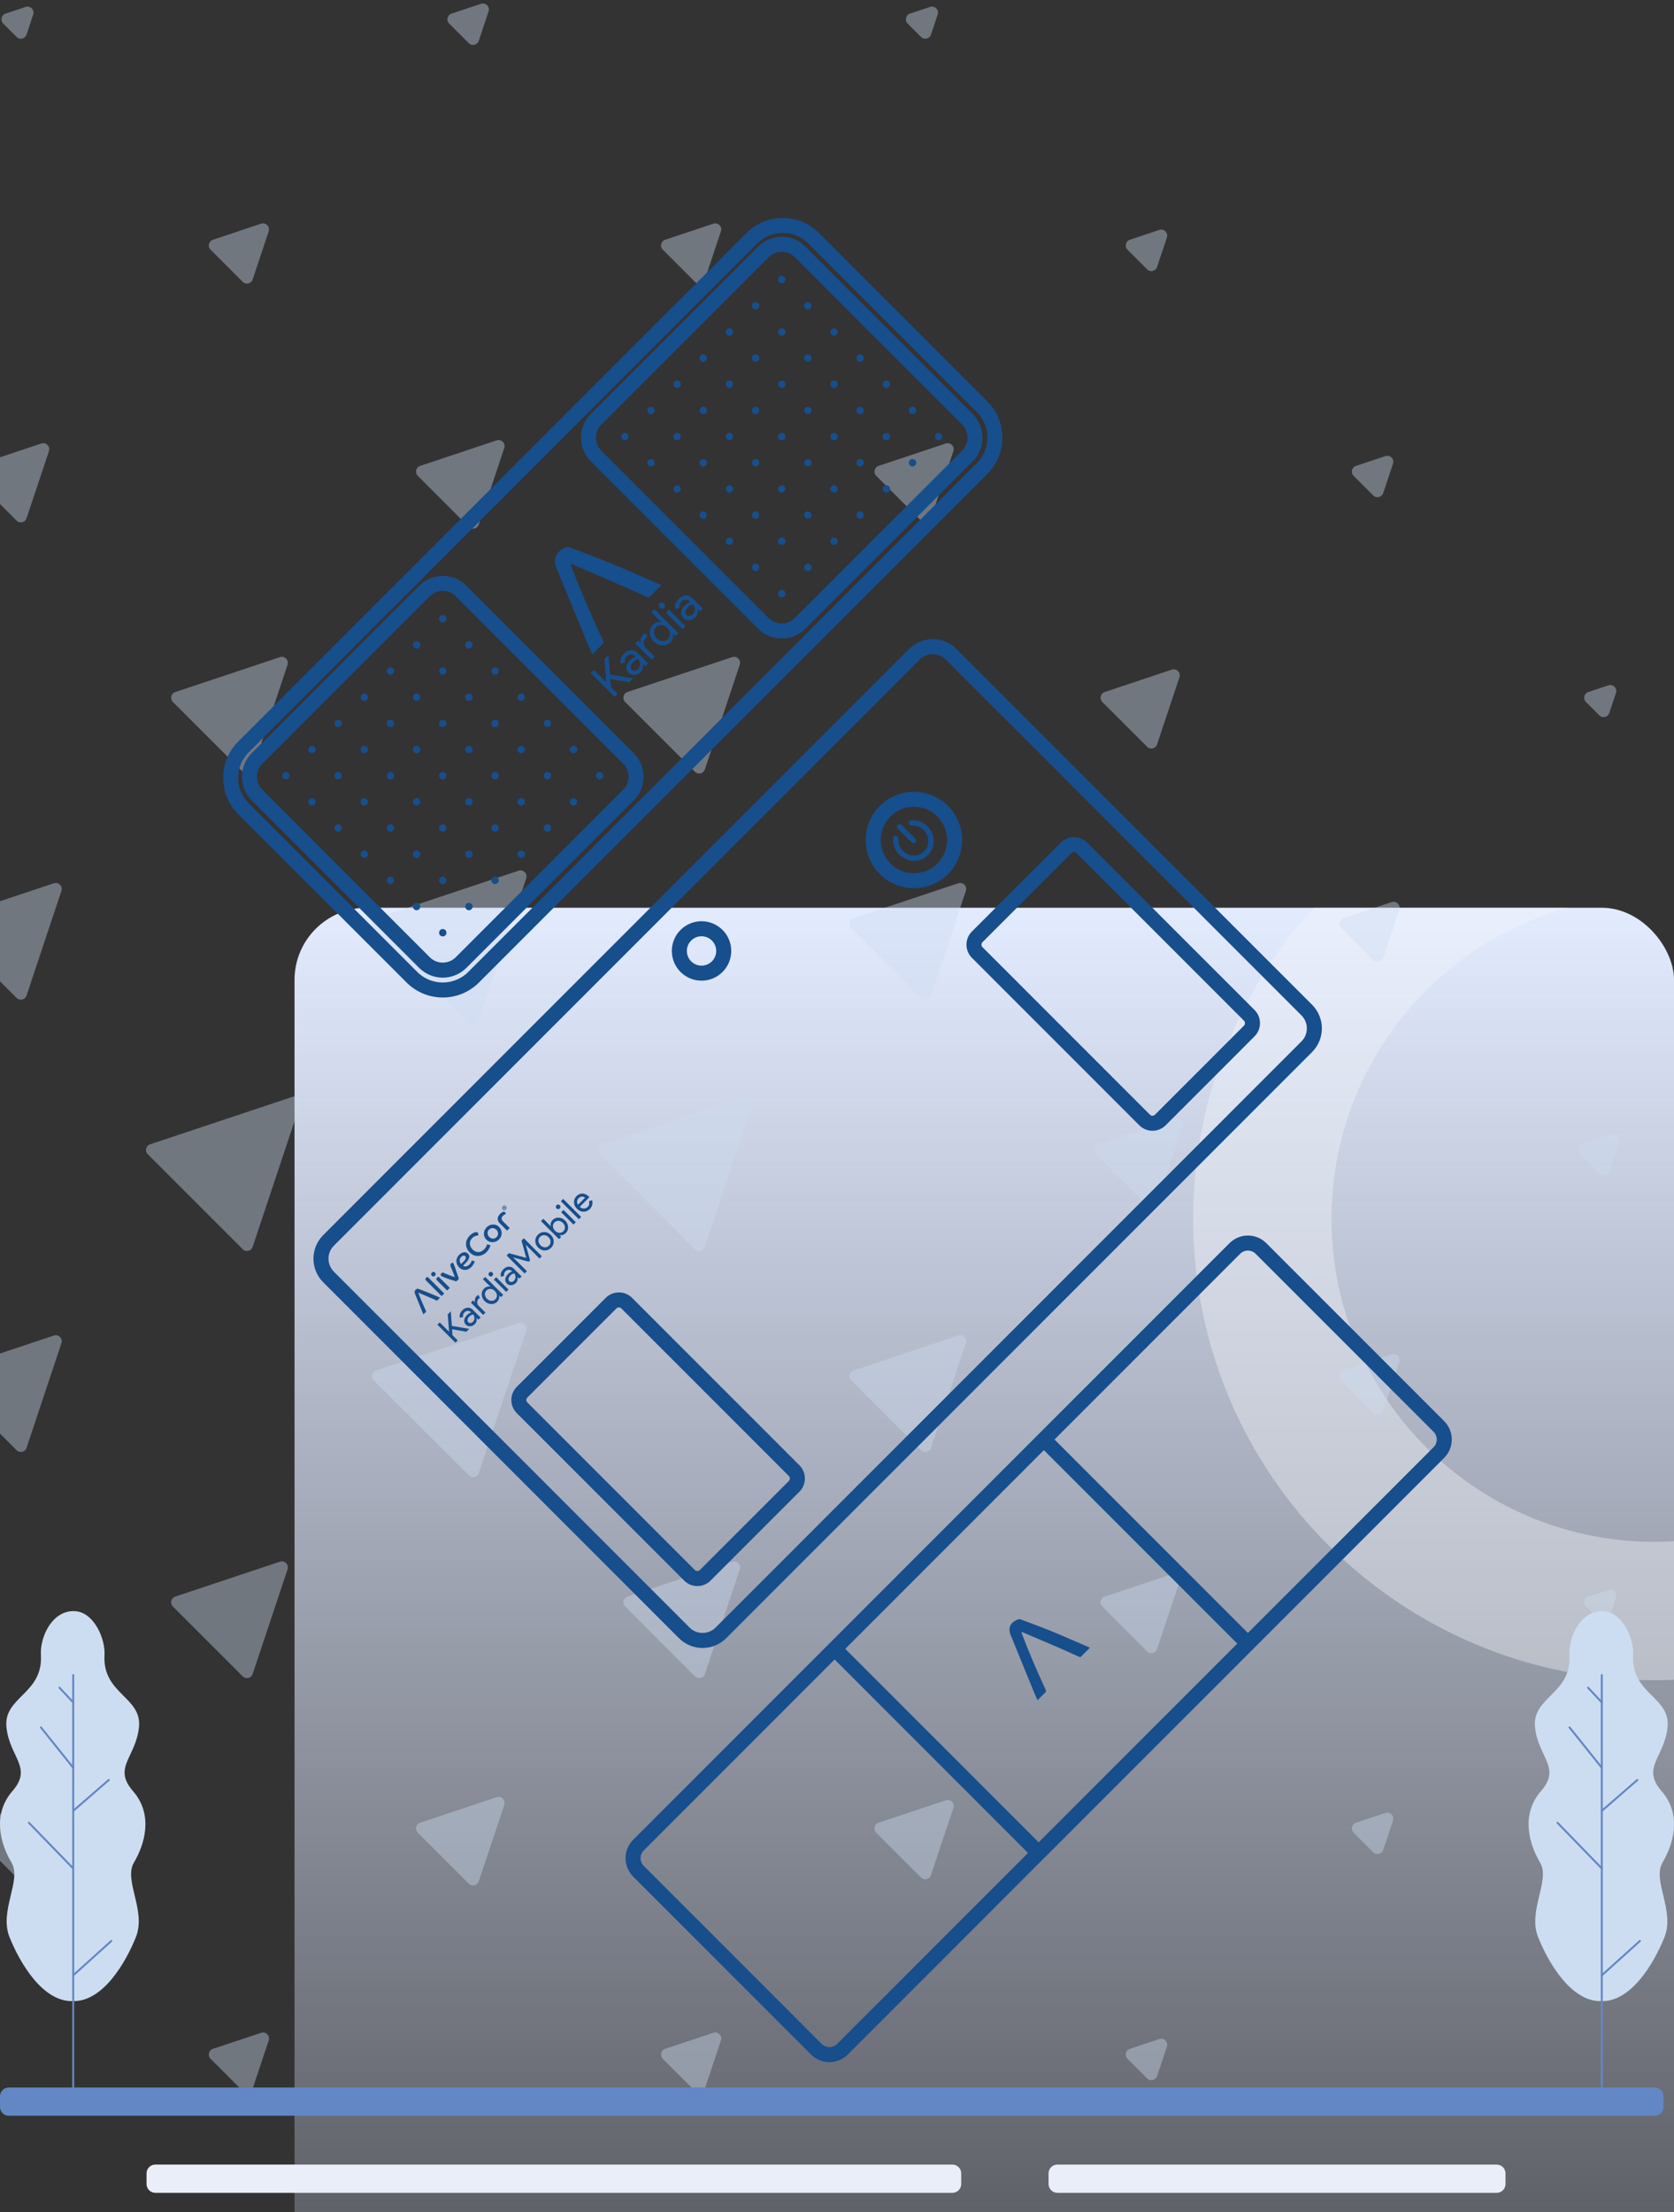 <svg width="557" height="736" viewBox="0 0 557 736" fill="none" xmlns="http://www.w3.org/2000/svg">
<rect x="0" y="0" width="557" height="736" fill="#333333" stroke="none"/>
<g clip-path="url(#clip0_2_640)">
<rect x="98" y="302" width="459" height="738" rx="24" fill="url(#paint0_linear_2_640)"/>
<path opacity="0.4" d="M704 405.5C704 490.276 635.276 559 550.5 559C465.724 559 397 490.276 397 405.5C397 320.724 465.724 252 550.5 252C635.276 252 704 320.724 704 405.5ZM443.05 405.5C443.05 464.843 491.157 512.95 550.5 512.95C609.843 512.95 657.95 464.843 657.95 405.5C657.95 346.157 609.843 298.05 550.5 298.05C491.157 298.05 443.05 346.157 443.05 405.5Z" fill="#F4F6FA"/>
</g>
<g opacity="0.4">
<path d="M537.696 531.472C538.217 529.908 536.729 528.421 535.166 528.942L528.488 531.168C527.078 531.638 526.655 533.428 527.707 534.479L532.158 538.931C533.209 539.982 535 539.56 535.47 538.149L537.696 531.472Z" fill="#CDDDF1"/>
<path d="M463.501 605.666C464.022 604.102 462.535 602.615 460.971 603.136L451.175 606.402C449.765 606.872 449.342 608.662 450.393 609.713L456.924 616.244C457.976 617.295 459.766 616.873 460.236 615.462L463.501 605.666Z" fill="#CDDDF1"/>
<path d="M388.267 680.9C388.788 679.336 387.301 677.849 385.737 678.37L375.941 681.635C374.531 682.106 374.108 683.896 375.16 684.947L381.69 691.478C382.742 692.529 384.532 692.107 385.002 690.696L388.267 680.9Z" fill="#CDDDF1"/>
<path d="M311.994 757.173C312.515 755.61 311.027 754.122 309.464 754.644L302.787 756.869C301.376 757.339 300.954 759.13 302.005 760.181L306.456 764.633C307.508 765.684 309.298 765.261 309.768 763.851L311.994 757.173Z" fill="#CDDDF1"/>
<path d="M538.735 379.964C539.256 378.401 537.769 376.913 536.205 377.434L526.409 380.7C524.999 381.17 524.576 382.96 525.627 384.011L532.158 390.542C533.209 391.593 535 391.171 535.47 389.76L538.735 379.964Z" fill="#CDDDF1"/>
<path d="M465.58 453.119C466.102 451.555 464.614 450.068 463.051 450.589L447.017 455.934C445.606 456.404 445.184 458.194 446.235 459.245L456.924 469.934C457.976 470.986 459.766 470.563 460.236 469.153L465.58 453.119Z" fill="#CDDDF1"/>
<path d="M392.453 526.246C392.974 524.683 391.487 523.195 389.923 523.717L367.57 531.168C366.159 531.638 365.737 533.428 366.788 534.479L381.69 549.381C382.742 550.433 384.532 550.01 385.002 548.6L392.453 526.246Z" fill="#CDDDF1"/>
<path d="M317.219 601.48C317.74 599.917 316.253 598.429 314.689 598.95L292.336 606.402C290.925 606.872 290.503 608.662 291.554 609.713L306.456 624.615C307.508 625.667 309.298 625.244 309.768 623.834L317.219 601.48Z" fill="#CDDDF1"/>
<path d="M239.879 678.821C240.4 677.257 238.912 675.77 237.349 676.291L221.315 681.635C219.905 682.106 219.482 683.896 220.533 684.947L231.223 695.636C232.274 696.688 234.064 696.265 234.534 694.854L239.879 678.821Z" fill="#CDDDF1"/>
<path d="M162.566 756.134C163.087 754.57 161.599 753.083 160.036 753.604L150.24 756.869C148.829 757.339 148.407 759.13 149.458 760.181L155.989 766.712C157.04 767.763 158.83 767.34 159.3 765.93L162.566 756.134Z" fill="#CDDDF1"/>
<path d="M537.695 230.536C538.217 228.973 536.729 227.485 535.166 228.006L528.488 230.232C527.078 230.702 526.655 232.492 527.707 233.544L532.158 237.995C533.209 239.046 535 238.624 535.47 237.213L537.695 230.536Z" fill="#CDDDF1"/>
<path d="M465.58 302.651C466.102 301.088 464.614 299.6 463.051 300.121L447.017 305.466C445.606 305.936 445.184 307.726 446.235 308.777L456.924 319.467C457.976 320.518 459.766 320.095 460.236 318.685L465.58 302.651Z" fill="#CDDDF1"/>
<path d="M393.493 374.739C394.014 373.175 392.526 371.688 390.963 372.209L365.491 380.7C364.08 381.17 363.658 382.96 364.709 384.011L381.69 400.993C382.742 402.044 384.532 401.622 385.002 400.211L393.493 374.739Z" fill="#CDDDF1"/>
<path d="M321.378 446.854C321.899 445.291 320.411 443.803 318.848 444.324L284.019 455.934C282.609 456.404 282.186 458.194 283.237 459.245L306.456 482.464C307.508 483.516 309.298 483.093 309.768 481.683L321.378 446.854Z" fill="#CDDDF1"/>
<path d="M246.144 522.088C246.665 520.524 245.177 519.037 243.614 519.558L208.785 531.168C207.375 531.638 206.952 533.428 208.003 534.479L231.223 557.698C232.274 558.75 234.064 558.327 234.534 556.917L246.144 522.088Z" fill="#CDDDF1"/>
<path d="M167.791 600.441C168.312 598.877 166.825 597.39 165.261 597.911L139.789 606.402C138.378 606.872 137.956 608.662 139.007 609.713L155.989 626.695C157.04 627.746 158.83 627.323 159.3 625.913L167.791 600.441Z" fill="#CDDDF1"/>
<path d="M89.411 678.821C89.932 677.257 88.445 675.77 86.881 676.291L70.847 681.635C69.437 682.106 69.014 683.896 70.066 684.947L80.755 695.636C81.806 696.688 83.596 696.265 84.066 694.854L89.411 678.821Z" fill="#CDDDF1"/>
<path d="M11.058 757.173C11.579 755.61 10.092 754.122 8.528 754.644L1.851 756.869C0.44 757.34 0.018 759.13 1.069 760.181L5.521 764.633C6.572 765.684 8.362 765.261 8.832 763.851L11.058 757.173Z" fill="#CDDDF1"/>
<path d="M463.501 154.263C464.022 152.699 462.535 151.212 460.971 151.733L451.175 154.998C449.765 155.468 449.342 157.258 450.393 158.31L456.924 164.84C457.976 165.892 459.766 165.469 460.236 164.059L463.501 154.263Z" fill="#CDDDF1"/>
<path d="M392.453 225.311C392.974 223.747 391.487 222.26 389.923 222.781L367.57 230.232C366.159 230.702 365.737 232.492 366.788 233.544L381.69 248.446C382.742 249.497 384.532 249.075 385.002 247.664L392.453 225.311Z" fill="#CDDDF1"/>
<path d="M321.378 296.386C321.899 294.823 320.411 293.335 318.848 293.856L284.019 305.466C282.609 305.936 282.186 307.726 283.237 308.777L306.456 331.997C307.508 333.048 309.298 332.625 309.768 331.215L321.378 296.386Z" fill="#CDDDF1"/>
<path d="M250.329 367.434C250.851 365.871 249.363 364.383 247.8 364.905L200.414 380.7C199.003 381.17 198.581 382.96 199.632 384.011L231.223 415.602C232.274 416.653 234.064 416.231 234.534 414.82L250.329 367.434Z" fill="#CDDDF1"/>
<path d="M175.095 442.668C175.617 441.105 174.129 439.617 172.566 440.138L125.18 455.934C123.769 456.404 123.347 458.194 124.398 459.245L155.989 490.836C157.04 491.887 158.83 491.465 159.3 490.054L175.095 442.668Z" fill="#CDDDF1"/>
<path d="M95.676 522.088C96.197 520.524 94.71 519.037 93.146 519.558L58.317 531.168C56.907 531.638 56.484 533.428 57.536 534.479L80.755 557.698C81.806 558.75 83.596 558.327 84.066 556.917L95.676 522.088Z" fill="#CDDDF1"/>
<path d="M16.283 601.48C16.805 599.917 15.317 598.429 13.754 598.95L-8.6 606.402C-10.01 606.872 -10.433 608.662 -9.381 609.713L5.521 624.615C6.572 625.667 8.362 625.244 8.832 623.834L16.283 601.48Z" fill="#CDDDF1"/>
<path d="M-63.136 680.9C-62.615 679.336 -64.103 677.849 -65.666 678.37L-75.462 681.635C-76.873 682.106 -77.295 683.896 -76.244 684.947L-69.713 691.478C-68.662 692.529 -66.872 692.107 -66.402 690.696L-63.136 680.9Z" fill="#CDDDF1"/>
<path d="M388.267 79.029C388.788 77.465 387.301 75.978 385.737 76.499L375.941 79.764C374.531 80.234 374.108 82.025 375.16 83.076L381.69 89.607C382.742 90.658 384.532 90.235 385.002 88.825L388.267 79.029Z" fill="#CDDDF1"/>
<path d="M317.219 150.077C317.74 148.513 316.253 147.026 314.689 147.547L292.336 154.998C290.925 155.468 290.503 157.258 291.554 158.31L306.456 173.212C307.508 174.263 309.298 173.841 309.768 172.43L317.219 150.077Z" fill="#CDDDF1"/>
<path d="M246.144 221.152C246.665 219.589 245.177 218.101 243.614 218.623L208.785 230.232C207.375 230.702 206.952 232.492 208.003 233.544L231.223 256.763C232.274 257.814 234.064 257.391 234.534 255.981L246.144 221.152Z" fill="#CDDDF1"/>
<path d="M175.095 292.201C175.617 290.637 174.129 289.15 172.566 289.671L125.18 305.466C123.769 305.936 123.347 307.726 124.398 308.777L155.989 340.368C157.04 341.419 158.83 340.997 159.3 339.586L175.095 292.201Z" fill="#CDDDF1"/>
<path d="M99.862 367.434C100.383 365.871 98.895 364.383 97.332 364.905L49.946 380.7C48.535 381.17 48.113 382.96 49.164 384.011L80.755 415.602C81.806 416.653 83.596 416.231 84.066 414.82L99.862 367.434Z" fill="#CDDDF1"/>
<path d="M20.442 446.854C20.963 445.291 19.476 443.803 17.912 444.324L-16.916 455.934C-18.327 456.404 -18.75 458.194 -17.698 459.245L5.521 482.464C6.572 483.516 8.362 483.093 8.832 481.683L20.442 446.854Z" fill="#CDDDF1"/>
<path d="M-58.95 526.246C-58.429 524.683 -59.917 523.195 -61.48 523.717L-83.834 531.168C-85.244 531.638 -85.667 533.428 -84.615 534.479L-69.713 549.381C-68.662 550.433 -66.872 550.01 -66.402 548.6L-58.95 526.246Z" fill="#CDDDF1"/>
<path d="M-138.37 605.666C-137.849 604.102 -139.336 602.615 -140.9 603.136L-150.696 606.402C-152.107 606.872 -152.529 608.662 -151.478 609.713L-144.947 616.244C-143.896 617.295 -142.106 616.873 -141.635 615.462L-138.37 605.666Z" fill="#CDDDF1"/>
<path d="M311.994 4.834C312.515 3.271 311.027 1.783 309.464 2.304L302.787 4.53C301.376 5 300.954 6.791 302.005 7.842L306.456 12.293C307.508 13.345 309.298 12.922 309.768 11.512L311.994 4.834Z" fill="#CDDDF1"/>
<path d="M239.879 76.949C240.4 75.386 238.912 73.898 237.349 74.42L221.315 79.764C219.905 80.234 219.482 82.025 220.533 83.076L231.223 93.765C232.274 94.816 234.064 94.394 234.534 92.983L239.879 76.949Z" fill="#CDDDF1"/>
<path d="M167.791 149.037C168.312 147.474 166.825 145.986 165.261 146.507L139.789 154.998C138.378 155.468 137.956 157.258 139.007 158.31L155.989 175.291C157.04 176.342 158.83 175.92 159.3 174.509L167.791 149.037Z" fill="#CDDDF1"/>
<path d="M95.676 221.152C96.197 219.589 94.71 218.101 93.146 218.623L58.317 230.232C56.907 230.702 56.484 232.492 57.536 233.544L80.755 256.763C81.806 257.814 83.596 257.391 84.066 255.981L95.676 221.152Z" fill="#CDDDF1"/>
<path d="M20.442 296.386C20.963 294.823 19.476 293.335 17.912 293.856L-16.916 305.466C-18.327 305.936 -18.75 307.726 -17.698 308.777L5.521 331.997C6.572 333.048 8.362 332.625 8.832 331.215L20.442 296.386Z" fill="#CDDDF1"/>
<path d="M-57.911 374.739C-57.39 373.175 -58.877 371.688 -60.441 372.209L-85.913 380.7C-87.323 381.17 -87.746 382.96 -86.695 384.011L-69.713 400.993C-68.662 402.044 -66.872 401.622 -66.401 400.211L-57.911 374.739Z" fill="#CDDDF1"/>
<path d="M-136.291 453.119C-135.77 451.555 -137.257 450.068 -138.821 450.589L-154.854 455.934C-156.265 456.404 -156.688 458.194 -155.636 459.245L-144.947 469.934C-143.896 470.986 -142.106 470.563 -141.635 469.153L-136.291 453.119Z" fill="#CDDDF1"/>
<path d="M-214.644 531.472C-214.122 529.908 -215.61 528.421 -217.173 528.942L-223.851 531.168C-225.261 531.638 -225.684 533.428 -224.633 534.479L-220.181 538.931C-219.13 539.982 -217.34 539.56 -216.869 538.149L-214.644 531.472Z" fill="#CDDDF1"/>
<path d="M162.566 3.795C163.087 2.231 161.599 0.744 160.036 1.265L150.24 4.53C148.829 5 148.407 6.791 149.458 7.842L155.989 14.373C157.04 15.424 158.83 15.001 159.3 13.591L162.566 3.795Z" fill="#CDDDF1"/>
<path d="M89.411 76.949C89.932 75.386 88.445 73.898 86.881 74.42L70.847 79.764C69.437 80.234 69.014 82.025 70.066 83.076L80.755 93.765C81.806 94.816 83.596 94.394 84.066 92.983L89.411 76.949Z" fill="#CDDDF1"/>
<path d="M16.283 150.077C16.805 148.513 15.317 147.026 13.754 147.547L-8.6 154.998C-10.01 155.468 -10.433 157.258 -9.381 158.31L5.521 173.212C6.572 174.263 8.362 173.841 8.832 172.43L16.283 150.077Z" fill="#CDDDF1"/>
<path d="M-58.95 225.311C-58.429 223.747 -59.917 222.26 -61.48 222.781L-83.834 230.232C-85.244 230.702 -85.667 232.492 -84.615 233.544L-69.713 248.446C-68.662 249.497 -66.872 249.075 -66.402 247.664L-58.95 225.311Z" fill="#CDDDF1"/>
<path d="M-136.291 302.651C-135.77 301.088 -137.257 299.6 -138.821 300.121L-154.854 305.466C-156.265 305.936 -156.688 307.726 -155.636 308.777L-144.947 319.467C-143.896 320.518 -142.106 320.095 -141.635 318.685L-136.291 302.651Z" fill="#CDDDF1"/>
<path d="M-213.604 379.964C-213.083 378.401 -214.57 376.913 -216.134 377.434L-225.93 380.7C-227.34 381.17 -227.763 382.96 -226.712 384.011L-220.181 390.542C-219.13 391.593 -217.339 391.171 -216.869 389.76L-213.604 379.964Z" fill="#CDDDF1"/>
<path d="M11.058 4.834C11.579 3.271 10.092 1.783 8.528 2.304L1.851 4.53C0.44 5 0.018 6.791 1.069 7.842L5.521 12.293C6.572 13.345 8.362 12.922 8.832 11.512L11.058 4.834Z" fill="#CDDDF1"/>
<path d="M-63.136 79.029C-62.615 77.465 -64.103 75.978 -65.666 76.499L-75.462 79.764C-76.873 80.234 -77.295 82.025 -76.244 83.076L-69.713 89.607C-68.662 90.658 -66.872 90.235 -66.402 88.825L-63.136 79.029Z" fill="#CDDDF1"/>
<path d="M-138.37 154.263C-137.849 152.699 -139.336 151.212 -140.9 151.733L-150.696 154.998C-152.107 155.468 -152.529 157.258 -151.478 158.31L-144.947 164.84C-143.896 165.892 -142.106 165.469 -141.635 164.059L-138.37 154.263Z" fill="#CDDDF1"/>
<path d="M-214.644 230.536C-214.122 228.973 -215.61 227.485 -217.173 228.006L-223.851 230.232C-225.261 230.702 -225.684 232.492 -224.633 233.544L-220.181 237.995C-219.13 239.046 -217.34 238.624 -216.869 237.213L-214.644 230.536Z" fill="#CDDDF1"/>
</g>
<path d="M44.566 619.65C48.08 613.747 51.155 603.809 44.264 595.892C37.374 587.975 45.224 584.702 46.241 574.592C47.257 564.481 34.024 563.618 34.773 550.591C35.077 545.291 31.368 536.624 25.266 536.041C17.658 535.316 13.252 544.312 13.613 550.59C14.362 563.618 1.129 564.481 2.145 574.592C3.16 584.702 11.011 587.975 4.121 595.892C-2.769 603.81 0.305 613.747 3.82 619.65C7.334 625.553 -0.353 635.656 3.16 644.44C6.656 653.178 14.278 666.041 24.192 665.748C34.106 666.041 41.73 653.178 45.224 644.44C48.739 635.655 41.051 625.552 44.566 619.65Z" fill="#CDDDF1"/>
<path d="M24.686 557.355V699.131H24.026V557.355C24.026 557.115 24.172 556.92 24.356 556.92C24.538 556.919 24.686 557.115 24.686 557.355Z" fill="#6387C5"/>
<path d="M24.354 588.43C24.257 588.43 24.162 588.387 24.096 588.306L13.354 574.888C13.241 574.746 13.264 574.539 13.406 574.425C13.548 574.312 13.755 574.334 13.868 574.477L24.611 587.895C24.724 588.037 24.701 588.244 24.559 588.357C24.499 588.406 24.426 588.43 24.354 588.43Z" fill="#6387C5"/>
<path d="M24.356 657.508C24.266 657.508 24.177 657.472 24.111 657.4C23.989 657.265 24 657.056 24.135 656.934L36.825 645.491C36.959 645.369 37.168 645.38 37.289 645.515C37.411 645.65 37.4 645.859 37.265 645.981L24.576 657.424C24.514 657.48 24.435 657.508 24.356 657.508Z" fill="#6387C5"/>
<path d="M24.355 566.701C24.267 566.701 24.179 566.666 24.113 566.596L19.534 561.689C19.41 561.555 19.417 561.347 19.55 561.223C19.683 561.099 19.892 561.105 20.015 561.239L24.595 566.147C24.719 566.28 24.712 566.489 24.579 566.612C24.516 566.672 24.435 566.701 24.355 566.701Z" fill="#6387C5"/>
<path d="M24.357 602.783C24.264 602.783 24.172 602.745 24.107 602.669C23.988 602.532 24.002 602.324 24.14 602.204L35.993 591.919C36.13 591.8 36.339 591.815 36.458 591.952C36.578 592.09 36.563 592.298 36.425 592.417L24.573 602.702C24.51 602.757 24.433 602.783 24.357 602.783Z" fill="#6387C5"/>
<path d="M24.353 621.937C24.267 621.937 24.182 621.903 24.116 621.837L9.373 606.641C9.246 606.51 9.25 606.301 9.381 606.175C9.511 606.048 9.719 606.052 9.846 606.182L24.59 621.378C24.716 621.509 24.713 621.718 24.582 621.844C24.518 621.906 24.436 621.937 24.353 621.937Z" fill="#6387C5"/>
<path d="M553.182 619.649C556.697 613.746 559.771 603.809 552.881 595.892C545.991 587.975 553.841 584.702 554.857 574.592C555.874 564.481 542.641 563.618 543.389 550.591C543.693 545.291 539.984 536.624 533.882 536.041C526.274 535.316 521.868 544.312 522.229 550.59C522.978 563.618 509.745 564.481 510.76 574.592C511.777 584.702 519.627 587.975 512.737 595.892C505.847 603.809 508.922 613.746 512.435 619.649C515.95 625.552 508.263 635.656 511.777 644.44C515.272 653.178 522.895 666.04 532.809 665.748C542.723 666.04 550.346 653.178 553.841 644.44C557.356 635.655 549.669 625.552 553.182 619.649Z" fill="#CDDDF1"/>
<path d="M533.3 557.355V699.131H532.64V557.355C532.64 557.115 532.786 556.92 532.97 556.92C533.15 556.919 533.3 557.115 533.3 557.355Z" fill="#6387C5"/>
<path d="M532.971 588.43C532.874 588.43 532.779 588.387 532.714 588.306L521.972 574.888C521.858 574.746 521.881 574.539 522.023 574.425C522.166 574.312 522.372 574.334 522.486 574.477L533.228 587.895C533.342 588.037 533.319 588.244 533.177 588.357C533.116 588.406 533.043 588.43 532.971 588.43Z" fill="#6387C5"/>
<path d="M532.969 657.508C532.879 657.508 532.789 657.472 532.725 657.4C532.603 657.265 532.613 657.056 532.749 656.934L545.437 645.491C545.572 645.369 545.781 645.38 545.903 645.515C546.025 645.65 546.014 645.859 545.879 645.981L533.19 657.424C533.126 657.48 533.047 657.508 532.969 657.508Z" fill="#6387C5"/>
<path d="M532.971 566.701C532.883 566.701 532.795 566.666 532.73 566.596L528.151 561.688C528.027 561.555 528.034 561.347 528.167 561.223C528.3 561.099 528.509 561.105 528.633 561.239L533.213 566.147C533.337 566.28 533.329 566.488 533.197 566.612C533.133 566.672 533.051 566.701 532.971 566.701Z" fill="#6387C5"/>
<path d="M532.969 602.783C532.878 602.783 532.786 602.745 532.721 602.669C532.601 602.532 532.616 602.324 532.754 602.204L544.607 591.919C544.744 591.8 544.952 591.815 545.072 591.952C545.191 592.09 545.177 592.298 545.039 592.417L533.186 602.702C533.123 602.757 533.046 602.783 532.969 602.783Z" fill="#6387C5"/>
<path d="M532.972 621.937C532.886 621.937 532.8 621.903 532.735 621.837L517.991 606.641C517.865 606.51 517.868 606.301 517.999 606.175C518.129 606.048 518.338 606.052 518.465 606.182L533.208 621.378C533.335 621.509 533.331 621.718 533.2 621.844C533.137 621.906 533.054 621.937 532.972 621.937Z" fill="#6387C5"/>
<path d="M550.545 703.891H2.934C1.313 703.891 0 702.578 0 700.958V697.426C0 695.806 1.313 694.492 2.934 694.492H550.545C552.165 694.492 553.479 695.806 553.479 697.426V700.958C553.479 702.578 552.165 703.891 550.545 703.891Z" fill="#6387C5"/>
<path d="M316.896 729.531H51.688C50.068 729.531 48.755 728.218 48.755 726.598V723.066C48.755 721.446 50.068 720.132 51.688 720.132H316.896C318.516 720.132 319.83 721.446 319.83 723.066V726.598C319.83 728.218 318.516 729.531 316.896 729.531Z" fill="#E9EEF8"/>
<path d="M498.003 729.531H351.825C350.205 729.531 348.891 728.218 348.891 726.598V723.066C348.891 721.446 350.205 720.132 351.825 720.132H498.003C499.623 720.132 500.937 721.446 500.937 723.066V726.598C500.937 728.218 499.623 729.531 498.003 729.531Z" fill="#E9EEF8"/>
<path d="M250.191 79.258L81.008 248.496C75.336 254.17 75.336 263.368 81.008 269.041L137.054 325.106C142.726 330.779 151.922 330.779 157.593 325.106L326.777 155.868C332.448 150.194 332.448 140.996 326.777 135.323L270.73 79.258C265.059 73.585 255.863 73.585 250.191 79.258Z" stroke="#174E8C" stroke-width="5"/>
<path d="M141.232 196.61L85.534 252.327C82.169 255.692 82.169 261.149 85.534 264.515L141.232 320.231C144.596 323.596 150.051 323.596 153.416 320.231L209.114 264.515C212.479 261.149 212.479 255.692 209.114 252.327L153.416 196.61C150.051 193.245 144.596 193.245 141.232 196.61Z" stroke="#174E8C" stroke-width="5"/>
<path d="M95.977 258.943C96.458 258.462 96.458 257.683 95.977 257.202C95.496 256.721 94.717 256.721 94.236 257.202C93.756 257.683 93.756 258.462 94.236 258.943C94.717 259.424 95.496 259.424 95.977 258.943Z" fill="#174E8C"/>
<path d="M104.68 250.237C105.16 249.756 105.16 248.977 104.68 248.496C104.199 248.015 103.42 248.015 102.939 248.496C102.459 248.977 102.459 249.756 102.939 250.237C103.42 250.718 104.199 250.718 104.68 250.237Z" fill="#174E8C"/>
<path d="M113.383 258.943C113.863 258.462 113.863 257.683 113.383 257.202C112.902 256.721 112.123 256.721 111.642 257.202C111.161 257.683 111.161 258.462 111.642 258.943C112.123 259.424 112.902 259.424 113.383 258.943Z" fill="#174E8C"/>
<path d="M104.68 267.648C105.16 267.168 105.16 266.388 104.68 265.907C104.199 265.426 103.42 265.426 102.939 265.907C102.459 266.388 102.459 267.168 102.939 267.648C103.42 268.129 104.199 268.129 104.68 267.648Z" fill="#174E8C"/>
<path d="M113.383 241.531C113.863 241.051 113.863 240.271 113.383 239.79C112.902 239.309 112.123 239.309 111.642 239.79C111.161 240.271 111.161 241.051 111.642 241.531C112.123 242.012 112.902 242.012 113.383 241.531Z" fill="#174E8C"/>
<path d="M122.085 232.826C122.566 232.345 122.566 231.566 122.085 231.085C121.605 230.604 120.825 230.604 120.345 231.085C119.864 231.566 119.864 232.345 120.345 232.826C120.825 233.307 121.605 233.307 122.085 232.826Z" fill="#174E8C"/>
<path d="M130.788 241.531C131.269 241.051 131.269 240.271 130.788 239.79C130.308 239.309 129.529 239.309 129.048 239.79C128.567 240.271 128.567 241.051 129.048 241.531C129.529 242.012 130.308 242.012 130.788 241.531Z" fill="#174E8C"/>
<path d="M122.085 250.237C122.566 249.756 122.566 248.977 122.085 248.496C121.605 248.015 120.825 248.015 120.345 248.496C119.864 248.977 119.864 249.756 120.345 250.237C120.825 250.718 121.605 250.718 122.085 250.237Z" fill="#174E8C"/>
<path d="M130.788 258.943C131.269 258.462 131.269 257.683 130.788 257.202C130.308 256.721 129.529 256.721 129.048 257.202C128.567 257.683 128.567 258.462 129.048 258.943C129.529 259.424 130.308 259.424 130.788 258.943Z" fill="#174E8C"/>
<path d="M139.491 250.237C139.972 249.756 139.972 248.977 139.491 248.496C139.01 248.015 138.231 248.015 137.75 248.496C137.27 248.977 137.27 249.756 137.75 250.237C138.231 250.718 139.01 250.718 139.491 250.237Z" fill="#174E8C"/>
<path d="M148.194 258.943C148.675 258.462 148.675 257.683 148.194 257.202C147.713 256.721 146.934 256.721 146.453 257.202C145.973 257.683 145.973 258.462 146.453 258.943C146.934 259.424 147.713 259.424 148.194 258.943Z" fill="#174E8C"/>
<path d="M139.491 267.648C139.972 267.168 139.972 266.388 139.491 265.907C139.01 265.426 138.231 265.426 137.75 265.907C137.27 266.388 137.27 267.168 137.75 267.648C138.231 268.129 139.01 268.129 139.491 267.648Z" fill="#174E8C"/>
<path d="M113.383 276.354C113.863 275.873 113.863 275.094 113.383 274.613C112.902 274.132 112.123 274.132 111.642 274.613C111.161 275.094 111.161 275.873 111.642 276.354C112.123 276.835 112.902 276.835 113.383 276.354Z" fill="#174E8C"/>
<path d="M122.085 267.648C122.566 267.168 122.566 266.388 122.085 265.907C121.605 265.426 120.825 265.426 120.345 265.907C119.864 266.388 119.864 267.168 120.345 267.648C120.825 268.129 121.605 268.129 122.085 267.648Z" fill="#174E8C"/>
<path d="M130.788 276.354C131.269 275.873 131.269 275.094 130.788 274.613C130.308 274.132 129.529 274.132 129.048 274.613C128.567 275.094 128.567 275.873 129.048 276.354C129.529 276.835 130.308 276.835 130.788 276.354Z" fill="#174E8C"/>
<path d="M122.085 285.06C122.566 284.579 122.566 283.8 122.085 283.319C121.605 282.838 120.825 282.838 120.345 283.319C119.864 283.8 119.864 284.579 120.345 285.06C120.825 285.541 121.605 285.541 122.085 285.06Z" fill="#174E8C"/>
<path d="M130.788 224.12C131.269 223.639 131.269 222.86 130.788 222.379C130.308 221.898 129.529 221.898 129.048 222.379C128.567 222.86 128.567 223.639 129.048 224.12C129.529 224.601 130.308 224.601 130.788 224.12Z" fill="#174E8C"/>
<path d="M139.491 215.414C139.972 214.934 139.972 214.154 139.491 213.673C139.01 213.193 138.231 213.193 137.75 213.673C137.27 214.154 137.27 214.934 137.75 215.414C138.231 215.895 139.01 215.895 139.491 215.414Z" fill="#174E8C"/>
<path d="M148.194 224.12C148.675 223.639 148.675 222.86 148.194 222.379C147.713 221.898 146.934 221.898 146.453 222.379C145.973 222.86 145.973 223.639 146.453 224.12C146.934 224.601 147.713 224.601 148.194 224.12Z" fill="#174E8C"/>
<path d="M139.491 232.826C139.972 232.345 139.972 231.566 139.491 231.085C139.01 230.604 138.231 230.604 137.75 231.085C137.27 231.566 137.27 232.345 137.75 232.826C138.231 233.307 139.01 233.307 139.491 232.826Z" fill="#174E8C"/>
<path d="M148.194 206.709C148.675 206.228 148.675 205.449 148.194 204.968C147.713 204.487 146.934 204.487 146.453 204.968C145.973 205.449 145.973 206.228 146.453 206.709C146.934 207.19 147.713 207.19 148.194 206.709Z" fill="#174E8C"/>
<path d="M156.897 215.414C157.378 214.934 157.378 214.154 156.897 213.673C156.416 213.193 155.637 213.193 155.156 213.673C154.676 214.154 154.676 214.934 155.156 215.414C155.637 215.895 156.416 215.895 156.897 215.414Z" fill="#174E8C"/>
<path d="M165.6 224.12C166.081 223.639 166.081 222.86 165.6 222.379C165.119 221.898 164.34 221.898 163.859 222.379C163.379 222.86 163.379 223.639 163.859 224.12C164.34 224.601 165.119 224.601 165.6 224.12Z" fill="#174E8C"/>
<path d="M174.303 232.826C174.783 232.345 174.783 231.566 174.303 231.085C173.822 230.604 173.043 230.604 172.562 231.085C172.081 231.566 172.081 232.345 172.562 232.826C173.043 233.307 173.822 233.307 174.303 232.826Z" fill="#174E8C"/>
<path d="M148.194 241.531C148.675 241.051 148.675 240.271 148.194 239.79C147.713 239.309 146.934 239.309 146.453 239.79C145.973 240.271 145.973 241.051 146.453 241.531C146.934 242.012 147.713 242.012 148.194 241.531Z" fill="#174E8C"/>
<path d="M156.897 232.826C157.378 232.345 157.378 231.566 156.897 231.085C156.416 230.604 155.637 230.604 155.156 231.085C154.676 231.566 154.676 232.345 155.156 232.826C155.637 233.307 156.416 233.307 156.897 232.826Z" fill="#174E8C"/>
<path d="M165.6 241.531C166.081 241.051 166.081 240.271 165.6 239.79C165.119 239.309 164.34 239.309 163.859 239.79C163.379 240.271 163.379 241.051 163.859 241.531C164.34 242.012 165.119 242.012 165.6 241.531Z" fill="#174E8C"/>
<path d="M156.897 250.237C157.378 249.756 157.378 248.977 156.897 248.496C156.416 248.015 155.637 248.015 155.156 248.496C154.676 248.977 154.676 249.756 155.156 250.237C155.637 250.718 156.416 250.718 156.897 250.237Z" fill="#174E8C"/>
<path d="M165.6 258.943C166.081 258.462 166.081 257.683 165.6 257.202C165.119 256.721 164.34 256.721 163.859 257.202C163.379 257.683 163.379 258.462 163.859 258.943C164.34 259.424 165.119 259.424 165.6 258.943Z" fill="#174E8C"/>
<path d="M174.303 250.237C174.783 249.756 174.783 248.977 174.303 248.496C173.822 248.015 173.043 248.015 172.562 248.496C172.081 248.977 172.081 249.756 172.562 250.237C173.043 250.718 173.822 250.718 174.303 250.237Z" fill="#174E8C"/>
<path d="M183.006 258.943C183.486 258.462 183.486 257.683 183.006 257.202C182.525 256.721 181.746 256.721 181.265 257.202C180.784 257.683 180.784 258.462 181.265 258.943C181.746 259.424 182.525 259.424 183.006 258.943Z" fill="#174E8C"/>
<path d="M174.303 267.648C174.783 267.168 174.783 266.388 174.303 265.907C173.822 265.426 173.043 265.426 172.562 265.907C172.081 266.388 172.081 267.168 172.562 267.648C173.043 268.129 173.822 268.129 174.303 267.648Z" fill="#174E8C"/>
<path d="M183.006 241.531C183.486 241.051 183.486 240.271 183.006 239.79C182.525 239.309 181.746 239.309 181.265 239.79C180.784 240.271 180.784 241.051 181.265 241.531C181.746 242.012 182.525 242.012 183.006 241.531Z" fill="#174E8C"/>
<path d="M191.709 250.237C192.189 249.756 192.189 248.977 191.709 248.496C191.228 248.015 190.449 248.015 189.968 248.496C189.487 248.977 189.487 249.756 189.968 250.237C190.449 250.718 191.228 250.718 191.709 250.237Z" fill="#174E8C"/>
<path d="M200.411 258.943C200.892 258.462 200.892 257.683 200.411 257.202C199.93 256.721 199.151 256.721 198.671 257.202C198.19 257.683 198.19 258.462 198.671 258.943C199.151 259.424 199.93 259.424 200.411 258.943Z" fill="#174E8C"/>
<path d="M183.006 276.354C183.486 275.873 183.486 275.094 183.006 274.613C182.525 274.132 181.746 274.132 181.265 274.613C180.784 275.094 180.784 275.873 181.265 276.354C181.746 276.835 182.525 276.835 183.006 276.354Z" fill="#174E8C"/>
<path d="M191.709 267.648C192.189 267.168 192.189 266.388 191.709 265.907C191.228 265.426 190.449 265.426 189.968 265.907C189.487 266.388 189.487 267.168 189.968 267.648C190.449 268.129 191.228 268.129 191.709 267.648Z" fill="#174E8C"/>
<path d="M130.788 293.765C131.269 293.285 131.269 292.505 130.788 292.024C130.308 291.543 129.529 291.543 129.048 292.024C128.567 292.505 128.567 293.285 129.048 293.765C129.529 294.246 130.308 294.246 130.788 293.765Z" fill="#174E8C"/>
<path d="M139.491 285.06C139.972 284.579 139.972 283.8 139.491 283.319C139.01 282.838 138.231 282.838 137.75 283.319C137.27 283.8 137.27 284.579 137.75 285.06C138.231 285.541 139.01 285.541 139.491 285.06Z" fill="#174E8C"/>
<path d="M148.194 293.765C148.675 293.285 148.675 292.505 148.194 292.024C147.713 291.543 146.934 291.543 146.453 292.024C145.973 292.505 145.973 293.285 146.453 293.765C146.934 294.246 147.713 294.246 148.194 293.765Z" fill="#174E8C"/>
<path d="M139.491 302.471C139.972 301.99 139.972 301.211 139.491 300.73C139.01 300.249 138.231 300.249 137.75 300.73C137.27 301.211 137.27 301.99 137.75 302.471C138.231 302.952 139.01 302.952 139.491 302.471Z" fill="#174E8C"/>
<path d="M148.194 276.354C148.675 275.873 148.675 275.094 148.194 274.613C147.713 274.132 146.934 274.132 146.453 274.613C145.973 275.094 145.973 275.873 146.453 276.354C146.934 276.835 147.713 276.835 148.194 276.354Z" fill="#174E8C"/>
<path d="M156.897 267.648C157.378 267.168 157.378 266.388 156.897 265.907C156.416 265.426 155.637 265.426 155.156 265.907C154.676 266.388 154.676 267.168 155.156 267.648C155.637 268.129 156.416 268.129 156.897 267.648Z" fill="#174E8C"/>
<path d="M165.6 276.354C166.081 275.873 166.081 275.094 165.6 274.613C165.119 274.132 164.34 274.132 163.859 274.613C163.379 275.094 163.379 275.873 163.859 276.354C164.34 276.835 165.119 276.835 165.6 276.354Z" fill="#174E8C"/>
<path d="M156.897 285.06C157.378 284.579 157.378 283.8 156.897 283.319C156.416 282.838 155.637 282.838 155.156 283.319C154.676 283.8 154.676 284.579 155.156 285.06C155.637 285.541 156.416 285.541 156.897 285.06Z" fill="#174E8C"/>
<path d="M165.6 293.765C166.081 293.285 166.081 292.505 165.6 292.024C165.119 291.543 164.34 291.543 163.859 292.024C163.379 292.505 163.379 293.285 163.859 293.765C164.34 294.246 165.119 294.246 165.6 293.765Z" fill="#174E8C"/>
<path d="M174.303 285.06C174.783 284.579 174.783 283.8 174.303 283.319C173.822 282.838 173.043 282.838 172.562 283.319C172.081 283.8 172.081 284.579 172.562 285.06C173.043 285.541 173.822 285.541 174.303 285.06Z" fill="#174E8C"/>
<path d="M148.194 311.177C148.675 310.696 148.675 309.917 148.194 309.436C147.713 308.955 146.934 308.955 146.453 309.436C145.973 309.917 145.973 310.696 146.453 311.177C146.934 311.658 147.713 311.658 148.194 311.177Z" fill="#174E8C"/>
<path d="M156.897 302.471C157.378 301.99 157.378 301.211 156.897 300.73C156.416 300.249 155.637 300.249 155.156 300.73C154.676 301.211 154.676 301.99 155.156 302.471C155.637 302.952 156.416 302.952 156.897 302.471Z" fill="#174E8C"/>
<path d="M254.021 83.785L198.323 139.501C194.958 142.867 194.958 148.324 198.323 151.689L254.021 207.405C257.385 210.771 262.84 210.771 266.205 207.405L321.903 151.689C325.268 148.324 325.268 142.867 321.903 139.501L266.205 83.785C262.84 80.419 257.385 80.419 254.021 83.785Z" stroke="#174E8C" stroke-width="5"/>
<path d="M208.766 146.118C209.247 145.637 209.247 144.857 208.766 144.376C208.285 143.896 207.506 143.896 207.025 144.376C206.545 144.857 206.545 145.637 207.025 146.118C207.506 146.598 208.285 146.598 208.766 146.118Z" fill="#174E8C"/>
<path d="M217.469 137.412C217.949 136.931 217.949 136.151 217.469 135.671C216.988 135.19 216.209 135.19 215.728 135.671C215.247 136.151 215.247 136.931 215.728 137.412C216.209 137.893 216.988 137.893 217.469 137.412Z" fill="#174E8C"/>
<path d="M226.172 146.118C226.652 145.637 226.652 144.857 226.172 144.376C225.691 143.896 224.912 143.896 224.431 144.376C223.95 144.857 223.95 145.637 224.431 146.118C224.912 146.598 225.691 146.598 226.172 146.118Z" fill="#174E8C"/>
<path d="M217.469 154.823C217.949 154.343 217.949 153.563 217.469 153.082C216.988 152.601 216.209 152.601 215.728 153.082C215.247 153.563 215.247 154.343 215.728 154.823C216.209 155.304 216.988 155.304 217.469 154.823Z" fill="#174E8C"/>
<path d="M226.172 128.706C226.652 128.226 226.652 127.446 226.172 126.965C225.691 126.484 224.912 126.484 224.431 126.965C223.95 127.446 223.95 128.226 224.431 128.706C224.912 129.187 225.691 129.187 226.172 128.706Z" fill="#174E8C"/>
<path d="M234.875 120.001C235.355 119.52 235.355 118.74 234.875 118.259C234.394 117.779 233.615 117.779 233.134 118.259C232.653 118.74 232.653 119.52 233.134 120.001C233.615 120.481 234.394 120.481 234.875 120.001Z" fill="#174E8C"/>
<path d="M243.577 128.706C244.058 128.226 244.058 127.446 243.577 126.965C243.096 126.484 242.317 126.484 241.837 126.965C241.356 127.446 241.356 128.226 241.837 128.706C242.317 129.187 243.096 129.187 243.577 128.706Z" fill="#174E8C"/>
<path d="M234.875 137.412C235.355 136.931 235.355 136.151 234.875 135.671C234.394 135.19 233.615 135.19 233.134 135.671C232.653 136.151 232.653 136.931 233.134 137.412C233.615 137.893 234.394 137.893 234.875 137.412Z" fill="#174E8C"/>
<path d="M243.577 146.118C244.058 145.637 244.058 144.857 243.577 144.376C243.096 143.896 242.317 143.896 241.837 144.376C241.356 144.857 241.356 145.637 241.837 146.118C242.317 146.598 243.096 146.598 243.577 146.118Z" fill="#174E8C"/>
<path d="M252.28 137.412C252.761 136.931 252.761 136.151 252.28 135.671C251.799 135.19 251.02 135.19 250.54 135.671C250.059 136.151 250.059 136.931 250.54 137.412C251.02 137.893 251.799 137.893 252.28 137.412Z" fill="#174E8C"/>
<path d="M260.983 146.118C261.464 145.637 261.464 144.857 260.983 144.376C260.503 143.896 259.723 143.896 259.243 144.376C258.762 144.857 258.762 145.637 259.243 146.118C259.723 146.598 260.503 146.598 260.983 146.118Z" fill="#174E8C"/>
<path d="M252.28 154.823C252.761 154.343 252.761 153.563 252.28 153.082C251.799 152.601 251.02 152.601 250.54 153.082C250.059 153.563 250.059 154.343 250.54 154.823C251.02 155.304 251.799 155.304 252.28 154.823Z" fill="#174E8C"/>
<path d="M226.172 163.529C226.652 163.048 226.652 162.268 226.172 161.788C225.691 161.307 224.912 161.307 224.431 161.788C223.95 162.268 223.95 163.048 224.431 163.529C224.912 164.01 225.691 164.01 226.172 163.529Z" fill="#174E8C"/>
<path d="M234.875 154.823C235.355 154.343 235.355 153.563 234.875 153.082C234.394 152.601 233.615 152.601 233.134 153.082C232.653 153.563 232.653 154.343 233.134 154.823C233.615 155.304 234.394 155.304 234.875 154.823Z" fill="#174E8C"/>
<path d="M243.577 163.529C244.058 163.048 244.058 162.268 243.577 161.788C243.096 161.307 242.317 161.307 241.837 161.788C241.356 162.268 241.356 163.048 241.837 163.529C242.317 164.01 243.096 164.01 243.577 163.529Z" fill="#174E8C"/>
<path d="M234.875 172.235C235.355 171.754 235.355 170.974 234.875 170.493C234.394 170.013 233.615 170.013 233.134 170.493C232.653 170.974 232.653 171.754 233.134 172.235C233.615 172.715 234.394 172.715 234.875 172.235Z" fill="#174E8C"/>
<path d="M243.577 111.295C244.058 110.814 244.058 110.035 243.577 109.554C243.096 109.073 242.317 109.073 241.837 109.554C241.356 110.035 241.356 110.814 241.837 111.295C242.317 111.776 243.096 111.776 243.577 111.295Z" fill="#174E8C"/>
<path d="M252.28 102.589C252.761 102.109 252.761 101.329 252.28 100.848C251.799 100.367 251.02 100.367 250.54 100.848C250.059 101.329 250.059 102.109 250.54 102.589C251.02 103.07 251.799 103.07 252.28 102.589Z" fill="#174E8C"/>
<path d="M260.983 111.295C261.464 110.814 261.464 110.035 260.983 109.554C260.503 109.073 259.723 109.073 259.243 109.554C258.762 110.035 258.762 110.814 259.243 111.295C259.723 111.776 260.503 111.776 260.983 111.295Z" fill="#174E8C"/>
<path d="M252.28 120.001C252.761 119.52 252.761 118.74 252.28 118.259C251.799 117.779 251.02 117.779 250.54 118.259C250.059 118.74 250.059 119.52 250.54 120.001C251.02 120.481 251.799 120.481 252.28 120.001Z" fill="#174E8C"/>
<path d="M260.983 93.884C261.464 93.403 261.464 92.623 260.983 92.142C260.503 91.662 259.723 91.662 259.243 92.142C258.762 92.623 258.762 93.403 259.243 93.884C259.723 94.364 260.503 94.364 260.983 93.884Z" fill="#174E8C"/>
<path d="M269.686 102.589C270.166 102.108 270.166 101.329 269.686 100.848C269.205 100.367 268.426 100.367 267.945 100.848C267.464 101.329 267.464 102.108 267.945 102.589C268.426 103.07 269.205 103.07 269.686 102.589Z" fill="#174E8C"/>
<path d="M278.389 111.295C278.869 110.814 278.869 110.035 278.389 109.554C277.908 109.073 277.129 109.073 276.648 109.554C276.167 110.035 276.167 110.814 276.648 111.295C277.129 111.776 277.908 111.776 278.389 111.295Z" fill="#174E8C"/>
<path d="M287.092 120.001C287.572 119.52 287.572 118.74 287.092 118.259C286.611 117.779 285.832 117.779 285.351 118.259C284.871 118.74 284.871 119.52 285.351 120.001C285.832 120.481 286.611 120.481 287.092 120.001Z" fill="#174E8C"/>
<path d="M260.983 128.706C261.464 128.226 261.464 127.446 260.983 126.965C260.503 126.484 259.723 126.484 259.243 126.965C258.762 127.446 258.762 128.226 259.243 128.706C259.723 129.187 260.503 129.187 260.983 128.706Z" fill="#174E8C"/>
<path d="M269.686 120.001C270.166 119.52 270.166 118.74 269.686 118.259C269.205 117.779 268.426 117.779 267.945 118.259C267.464 118.74 267.464 119.52 267.945 120.001C268.426 120.481 269.205 120.481 269.686 120.001Z" fill="#174E8C"/>
<path d="M278.389 128.706C278.869 128.226 278.869 127.446 278.389 126.965C277.908 126.484 277.129 126.484 276.648 126.965C276.167 127.446 276.167 128.226 276.648 128.706C277.129 129.187 277.908 129.187 278.389 128.706Z" fill="#174E8C"/>
<path d="M269.686 137.412C270.166 136.931 270.166 136.151 269.686 135.671C269.205 135.19 268.426 135.19 267.945 135.671C267.464 136.151 267.464 136.931 267.945 137.412C268.426 137.893 269.205 137.893 269.686 137.412Z" fill="#174E8C"/>
<path d="M278.389 146.118C278.869 145.637 278.869 144.857 278.389 144.376C277.908 143.896 277.129 143.896 276.648 144.376C276.167 144.857 276.167 145.637 276.648 146.118C277.129 146.598 277.908 146.598 278.389 146.118Z" fill="#174E8C"/>
<path d="M287.092 137.412C287.572 136.931 287.572 136.151 287.092 135.671C286.611 135.19 285.832 135.19 285.351 135.671C284.871 136.151 284.871 136.931 285.351 137.412C285.832 137.893 286.611 137.893 287.092 137.412Z" fill="#174E8C"/>
<path d="M295.794 146.118C296.275 145.637 296.275 144.857 295.794 144.376C295.314 143.896 294.534 143.896 294.054 144.376C293.573 144.857 293.573 145.637 294.054 146.118C294.534 146.598 295.314 146.598 295.794 146.118Z" fill="#174E8C"/>
<path d="M287.092 154.823C287.572 154.343 287.572 153.563 287.092 153.082C286.611 152.601 285.832 152.601 285.351 153.082C284.871 153.563 284.871 154.343 285.351 154.823C285.832 155.304 286.611 155.304 287.092 154.823Z" fill="#174E8C"/>
<path d="M295.794 128.706C296.275 128.226 296.275 127.446 295.794 126.965C295.314 126.484 294.534 126.484 294.054 126.965C293.573 127.446 293.573 128.226 294.054 128.706C294.534 129.187 295.314 129.187 295.794 128.706Z" fill="#174E8C"/>
<path d="M304.497 137.412C304.978 136.931 304.978 136.151 304.497 135.671C304.017 135.19 303.237 135.19 302.757 135.671C302.276 136.151 302.276 136.931 302.757 137.412C303.237 137.893 304.017 137.893 304.497 137.412Z" fill="#174E8C"/>
<path d="M313.2 146.118C313.681 145.637 313.681 144.857 313.2 144.376C312.72 143.896 311.94 143.896 311.46 144.376C310.979 144.857 310.979 145.637 311.46 146.118C311.94 146.598 312.72 146.598 313.2 146.118Z" fill="#174E8C"/>
<path d="M295.794 163.529C296.275 163.048 296.275 162.268 295.794 161.788C295.314 161.307 294.534 161.307 294.054 161.788C293.573 162.268 293.573 163.048 294.054 163.529C294.534 164.01 295.314 164.01 295.794 163.529Z" fill="#174E8C"/>
<path d="M304.497 154.823C304.978 154.343 304.978 153.563 304.497 153.082C304.017 152.601 303.237 152.601 302.757 153.082C302.276 153.563 302.276 154.343 302.757 154.823C303.237 155.304 304.017 155.304 304.497 154.823Z" fill="#174E8C"/>
<path d="M243.577 180.94C244.058 180.46 244.058 179.68 243.577 179.199C243.096 178.718 242.317 178.718 241.837 179.199C241.356 179.68 241.356 180.46 241.837 180.94C242.317 181.421 243.096 181.421 243.577 180.94Z" fill="#174E8C"/>
<path d="M252.28 172.235C252.761 171.754 252.761 170.974 252.28 170.493C251.799 170.013 251.02 170.013 250.54 170.493C250.059 170.974 250.059 171.754 250.54 172.235C251.02 172.715 251.799 172.715 252.28 172.235Z" fill="#174E8C"/>
<path d="M260.983 180.94C261.464 180.46 261.464 179.68 260.983 179.199C260.503 178.718 259.723 178.718 259.243 179.199C258.762 179.68 258.762 180.46 259.243 180.94C259.723 181.421 260.503 181.421 260.983 180.94Z" fill="#174E8C"/>
<path d="M252.28 189.646C252.761 189.165 252.761 188.385 252.28 187.905C251.799 187.424 251.02 187.424 250.54 187.905C250.059 188.385 250.059 189.165 250.54 189.646C251.02 190.126 251.799 190.126 252.28 189.646Z" fill="#174E8C"/>
<path d="M260.983 163.529C261.464 163.048 261.464 162.268 260.983 161.788C260.503 161.307 259.723 161.307 259.243 161.788C258.762 162.268 258.762 163.048 259.243 163.529C259.723 164.01 260.503 164.01 260.983 163.529Z" fill="#174E8C"/>
<path d="M269.686 154.823C270.166 154.343 270.166 153.563 269.686 153.082C269.205 152.601 268.426 152.601 267.945 153.082C267.464 153.563 267.464 154.343 267.945 154.823C268.426 155.304 269.205 155.304 269.686 154.823Z" fill="#174E8C"/>
<path d="M278.389 163.529C278.869 163.048 278.869 162.268 278.389 161.788C277.908 161.307 277.129 161.307 276.648 161.788C276.167 162.268 276.167 163.048 276.648 163.529C277.129 164.01 277.908 164.01 278.389 163.529Z" fill="#174E8C"/>
<path d="M269.686 172.235C270.166 171.754 270.166 170.974 269.686 170.493C269.205 170.013 268.426 170.013 267.945 170.493C267.464 170.974 267.464 171.754 267.945 172.235C268.426 172.715 269.205 172.715 269.686 172.235Z" fill="#174E8C"/>
<path d="M278.389 180.94C278.869 180.46 278.869 179.68 278.389 179.199C277.908 178.718 277.129 178.718 276.648 179.199C276.167 179.68 276.167 180.46 276.648 180.94C277.129 181.421 277.908 181.421 278.389 180.94Z" fill="#174E8C"/>
<path d="M287.092 172.235C287.572 171.754 287.572 170.974 287.092 170.493C286.611 170.013 285.832 170.013 285.351 170.493C284.871 170.974 284.871 171.754 285.351 172.235C285.832 172.715 286.611 172.715 287.092 172.235Z" fill="#174E8C"/>
<path d="M260.983 198.352C261.464 197.871 261.464 197.091 260.983 196.61C260.503 196.13 259.723 196.13 259.243 196.61C258.762 197.091 258.762 197.871 259.243 198.352C259.723 198.832 260.503 198.832 260.983 198.352Z" fill="#174E8C"/>
<path d="M269.686 189.646C270.166 189.165 270.166 188.385 269.686 187.905C269.205 187.424 268.426 187.424 267.945 187.905C267.464 188.385 267.464 189.165 267.945 189.646C268.426 190.126 269.205 190.126 269.686 189.646Z" fill="#174E8C"/>
<path d="M196.994 217.554C196.343 216.086 195.713 214.683 195.119 213.23C191.756 205.154 188.486 197.014 185.136 188.91C183.663 185.331 185.695 183.081 188.297 182.162C188.708 182.013 189.158 182.001 189.579 182.128C194.182 183.868 198.814 185.565 203.367 187.442C208.708 189.649 213.985 192.006 219.29 194.306C219.536 194.409 219.775 194.534 220.057 194.672C218.69 196.04 217.366 197.364 216.041 198.689C215.927 198.804 215.573 198.765 215.386 198.677C212.378 197.33 209.378 195.904 206.378 194.621C201.202 192.351 196.085 190.211 190.917 187.991C190.592 187.852 190.26 187.748 189.848 187.608C189.929 187.876 189.974 188.063 190.04 188.244C193.218 196.679 196.857 204.973 200.654 213.181C200.873 213.659 200.868 213.94 200.467 214.312C199.343 215.436 198.227 216.553 197.103 217.677L196.994 217.554Z" fill="#174E8C"/>
<path d="M201.123 219.291L202.448 217.965L202.493 218.009L202.95 224.395L210.58 225.698L210.625 225.743L209.366 227.002L203.05 225.877L203.239 228.518L205.545 230.824L204.52 231.85L196.544 223.871L197.569 222.846L201.68 226.957L201.724 226.913L201.123 219.291ZM210.238 222.787C210.505 223.054 210.84 223.165 211.241 223.121C211.649 223.069 212.006 222.891 212.31 222.586C212.741 222.155 212.964 221.613 212.979 220.959C213.001 220.298 212.797 219.752 212.366 219.321C211.794 219.388 211.222 219.707 210.651 220.279C210.235 220.695 209.986 221.145 209.904 221.628C209.83 222.103 209.941 222.489 210.238 222.787ZM207.598 217.494C208.356 216.736 209.158 216.342 210.004 216.312C210.844 216.275 211.616 216.61 212.322 217.315L215.686 220.68L214.705 221.661L213.948 220.904L213.903 220.948C214.104 221.995 213.851 222.872 213.146 223.578C212.544 224.179 211.861 224.506 211.096 224.558C210.339 224.603 209.693 224.358 209.158 223.823C208.593 223.259 208.356 222.597 208.445 221.839C208.541 221.074 208.946 220.335 209.659 219.622C210.268 219.013 210.881 218.623 211.497 218.452L211.263 218.218C210.907 217.861 210.465 217.702 209.937 217.738C209.403 217.769 208.946 217.973 208.567 218.352C207.996 218.923 207.784 219.618 207.932 220.435L206.462 220.77C206.247 219.559 206.625 218.467 207.598 217.494ZM217.866 218.499L216.841 219.524L211.383 214.064L212.363 213.083L213.255 213.975L213.299 213.93C213.113 213.537 213.08 213.08 213.199 212.56C213.318 212.025 213.533 211.601 213.845 211.289C214.142 210.992 214.439 210.784 214.736 210.665L215.416 211.969C215.238 212.044 215.011 212.218 214.736 212.493C214.35 212.879 214.168 213.373 214.19 213.975C214.22 214.569 214.443 215.074 214.858 215.49L217.866 218.499ZM222.245 212.604C222.749 212.099 222.98 211.505 222.935 210.821C222.905 210.123 222.597 209.48 222.01 208.893C221.439 208.322 220.8 208.017 220.094 207.98C219.396 207.935 218.798 208.162 218.301 208.659C217.811 209.15 217.584 209.748 217.621 210.453C217.659 211.159 217.963 211.798 218.535 212.37C219.114 212.95 219.753 213.254 220.451 213.284C221.157 213.321 221.754 213.095 222.245 212.604ZM223.013 213.707C222.3 214.421 221.405 214.751 220.328 214.699C219.251 214.633 218.312 214.198 217.51 213.395C216.708 212.593 216.273 211.653 216.206 210.576C216.155 209.499 216.485 208.604 217.198 207.891C217.599 207.489 218.049 207.211 218.546 207.055C219.051 206.891 219.534 206.862 219.994 206.966L220.039 206.921L219.237 206.208L216.719 203.689L217.744 202.665L225.72 210.643L224.74 211.624L223.982 210.866L223.938 210.91C224.041 211.371 224.012 211.854 223.849 212.359C223.692 212.857 223.414 213.306 223.013 213.707ZM220.954 200.724C221.155 200.924 221.255 201.166 221.255 201.448C221.255 201.73 221.155 201.972 220.954 202.172C220.753 202.373 220.512 202.473 220.23 202.473C219.948 202.473 219.706 202.373 219.506 202.172C219.305 201.972 219.205 201.73 219.205 201.448C219.205 201.166 219.305 200.924 219.506 200.724C219.706 200.523 219.948 200.423 220.23 200.423C220.512 200.423 220.753 200.523 220.954 200.724ZM222.625 202.819L228.083 208.279L227.058 209.304L221.6 203.844L222.625 202.819ZM228.438 204.581C228.706 204.848 229.04 204.96 229.441 204.915C229.849 204.863 230.206 204.685 230.51 204.38C230.941 203.949 231.164 203.407 231.178 202.753C231.201 202.092 230.996 201.546 230.566 201.115C229.994 201.182 229.422 201.502 228.85 202.074C228.434 202.49 228.186 202.939 228.104 203.422C228.03 203.897 228.141 204.284 228.438 204.581ZM225.798 199.288C226.556 198.53 227.358 198.136 228.204 198.107C229.043 198.069 229.816 198.404 230.521 199.109L233.886 202.475L232.905 203.456L232.148 202.698L232.103 202.742C232.303 203.79 232.051 204.666 231.345 205.372C230.744 205.974 230.061 206.3 229.296 206.353C228.538 206.397 227.892 206.152 227.358 205.617C226.793 205.053 226.556 204.392 226.645 203.634C226.741 202.868 227.146 202.129 227.859 201.416C228.468 200.807 229.081 200.417 229.697 200.246L229.463 200.012C229.106 199.656 228.665 199.496 228.137 199.533C227.603 199.563 227.146 199.767 226.767 200.146C226.195 200.718 225.984 201.413 226.132 202.23L224.662 202.564C224.447 201.353 224.825 200.261 225.798 199.288Z" fill="#174E8C"/>
<path d="M410.871 415.356L212.446 613.845C210.043 616.249 210.043 620.147 212.446 622.551L271.625 681.749C274.029 684.153 277.925 684.153 280.328 681.749L478.753 483.26C481.157 480.856 481.157 476.958 478.753 474.554L419.574 415.356C417.171 412.952 413.274 412.952 410.871 415.356Z" stroke="#174E8C" stroke-width="5"/>
<path d="M276.847 547.684L346.121 616.981" stroke="#174E8C" stroke-width="5"/>
<path d="M346.469 478.039L415.745 547.336" stroke="#174E8C" stroke-width="5"/>
<path d="M345.168 565.524C344.679 564.416 344.206 563.357 343.76 562.259C341.233 556.163 338.777 550.018 336.261 543.899C335.154 541.198 336.693 539.494 338.662 538.795C338.973 538.681 339.313 538.671 339.631 538.766C343.106 540.072 346.603 541.346 350.04 542.756C354.073 544.414 358.056 546.186 362.061 547.914C362.247 547.991 362.427 548.085 362.64 548.189C361.604 549.225 360.601 550.229 359.598 551.232C359.511 551.319 359.244 551.29 359.102 551.224C356.832 550.212 354.567 549.14 352.303 548.176C348.395 546.47 344.533 544.862 340.631 543.194C340.386 543.09 340.135 543.012 339.824 542.907C339.884 543.109 339.918 543.251 339.968 543.387C342.354 549.756 345.088 556.017 347.943 562.214C348.107 562.574 348.103 562.785 347.799 563.066C346.948 563.918 346.102 564.765 345.251 565.617L345.168 565.524Z" fill="#174E8C"/>
<path d="M304.269 217.65L109.325 412.657C105.96 416.023 105.96 421.479 109.325 424.845L227.684 543.242C231.048 546.607 236.503 546.608 239.868 543.242L434.812 348.235C438.176 344.87 438.176 339.413 434.812 336.047L316.453 217.65C313.088 214.285 307.633 214.285 304.269 217.65Z" stroke="#174E8C" stroke-width="5"/>
<path d="M140.866 437.241C140.712 436.89 140.564 436.555 140.424 436.207C139.631 434.278 138.861 432.333 138.072 430.397C137.725 429.542 138.215 429 138.841 428.775C138.939 428.739 139.047 428.735 139.148 428.765C140.248 429.174 141.355 429.573 142.442 430.015C143.719 430.535 144.979 431.091 146.247 431.634C146.305 431.658 146.362 431.687 146.43 431.72C146.1 432.05 145.78 432.37 145.461 432.689C145.433 432.717 145.349 432.708 145.304 432.687C144.585 432.37 143.869 432.033 143.152 431.73C141.916 431.195 140.693 430.69 139.459 430.167C139.381 430.134 139.302 430.11 139.203 430.077C139.222 430.141 139.233 430.186 139.248 430.229C139.996 432.245 140.854 434.226 141.75 436.187C141.802 436.301 141.8 436.368 141.703 436.458C141.432 436.729 141.163 436.998 140.892 437.27L140.866 437.241Z" fill="#174E8C"/>
<path d="M141.931 424.961C141.931 424.961 141.931 424.961 141.94 424.97C142.265 424.787 142.265 424.787 142.539 425.061L147.808 430.331L146.939 431.2L141.821 426.08C141.489 425.749 141.472 425.648 141.65 425.243L141.931 424.961Z" fill="#174E8C"/>
<path d="M162.074 413.974L163.191 414.266C163.16 414.425 163.119 414.581 163.068 414.734C162.429 416.251 161.397 417.352 159.761 417.762C159.239 417.893 158.692 417.898 158.167 417.774C157.642 417.65 157.155 417.403 156.745 417.052C156.092 416.566 155.588 415.906 155.291 415.149C155.08 414.603 155.006 414.013 155.078 413.432C155.15 412.851 155.365 412.298 155.704 411.82C156.166 411.091 156.821 410.504 157.596 410.124C157.835 410.014 158.091 409.944 158.352 409.917C158.447 409.898 158.545 409.9 158.638 409.923C158.732 409.946 158.82 409.989 158.895 410.049C158.971 410.109 159.033 410.185 159.076 410.271C159.119 410.358 159.144 410.452 159.147 410.549C159.161 410.705 159.165 410.861 159.159 411.017C158.782 411.021 158.41 411.099 158.063 411.247C157.717 411.396 157.403 411.612 157.14 411.882C156.177 412.846 156.118 414.045 156.779 415.104C157.071 415.583 157.485 415.976 157.98 416.242C158.39 416.475 158.86 416.581 159.331 416.545C159.802 416.51 160.251 416.334 160.621 416.041C161.337 415.548 161.852 414.815 162.074 413.974Z" fill="#174E8C"/>
<path d="M161.807 412.385C161.336 411.903 161.054 411.265 161.015 410.592C160.977 409.918 161.183 409.253 161.597 408.719C161.865 408.327 162.219 408.002 162.634 407.771C163.049 407.541 163.512 407.41 163.987 407.39C164.417 407.366 164.846 407.445 165.24 407.62C165.634 407.796 165.98 408.061 166.25 408.396C166.721 408.956 166.96 409.674 166.919 410.404C166.879 411.134 166.562 411.82 166.033 412.324C165.714 412.669 165.319 412.932 164.878 413.092C164.437 413.252 163.965 413.305 163.5 413.245C162.852 413.168 162.252 412.863 161.807 412.385ZM165.166 409.136C165.057 409.051 164.954 408.954 164.838 408.88C164.592 408.7 164.299 408.594 163.995 408.576C163.69 408.558 163.387 408.629 163.122 408.78C162.84 408.918 162.605 409.137 162.446 409.407C162.287 409.677 162.21 409.989 162.225 410.302C162.239 410.582 162.316 410.856 162.453 411.102C162.589 411.347 162.779 411.558 163.01 411.718C163.198 411.868 163.417 411.975 163.651 412.032C163.885 412.089 164.129 412.095 164.365 412.049C164.602 412.003 164.825 411.906 165.021 411.765C165.216 411.624 165.379 411.443 165.498 411.233C165.687 410.897 165.757 410.507 165.697 410.126C165.637 409.746 165.449 409.397 165.166 409.136Z" fill="#174E8C"/>
<path d="M154.082 421.097C154.255 421.221 154.455 421.302 154.665 421.332C154.876 421.362 155.09 421.341 155.291 421.27C155.765 421.099 156.177 420.788 156.472 420.379C156.716 420.071 156.897 419.717 157.004 419.339L157.942 419.631C157.866 419.979 157.731 420.31 157.539 420.61C157.154 421.297 156.578 421.857 155.881 422.223C155.422 422.45 154.906 422.537 154.397 422.472C153.889 422.408 153.411 422.195 153.022 421.861C152.457 421.419 152.065 420.792 151.915 420.09C151.832 419.677 151.845 419.25 151.952 418.842C152.061 418.434 152.261 418.057 152.539 417.739C152.888 417.288 153.354 416.941 153.887 416.736C154.29 416.569 154.742 416.566 155.146 416.728C155.551 416.89 155.877 417.203 156.054 417.601C156.122 417.773 156.153 417.957 156.147 418.141C156.141 418.326 156.097 418.507 156.018 418.674C155.843 419.112 155.587 419.513 155.264 419.857C154.902 420.253 154.517 420.624 154.145 421.007C154.121 421.036 154.1 421.066 154.082 421.097ZM153.433 420.514C153.452 420.494 153.471 420.476 153.49 420.456C153.806 420.14 154.122 419.824 154.438 419.508C154.664 419.271 154.841 418.992 154.961 418.688C155.016 418.568 155.031 418.434 155.007 418.304C154.983 418.175 154.919 418.056 154.825 417.964C154.736 417.864 154.62 417.793 154.491 417.758C154.361 417.723 154.225 417.727 154.098 417.769C153.786 417.872 153.511 418.064 153.307 418.322C153.051 418.636 152.922 419.036 152.946 419.44C152.97 419.846 153.146 420.227 153.438 420.508L153.433 420.514Z" fill="#174E8C"/>
<path d="M151.354 424.932C151.218 424.55 151.099 424.189 150.953 423.84C150.631 423.02 150.297 422.203 149.961 421.379L149.943 421.341C149.683 420.714 150.025 420.154 150.75 420.075C150.936 420.496 151.147 420.925 151.294 421.362C151.756 422.681 152.205 424.001 152.654 425.327C152.672 425.366 152.676 425.411 152.666 425.452C152.655 425.494 152.631 425.531 152.597 425.557C152.366 425.788 152.135 426.02 151.907 426.248C151.886 426.267 151.862 426.281 151.835 426.29C151.809 426.299 151.781 426.301 151.753 426.298C150.346 425.872 148.935 425.445 147.576 424.884C147.342 424.786 147.114 424.673 146.894 424.547C146.823 424.509 146.761 424.456 146.714 424.391C146.667 424.325 146.636 424.249 146.624 424.17C146.612 424.09 146.619 424.009 146.644 423.933C146.668 423.856 146.711 423.786 146.768 423.73C146.837 423.648 146.913 423.573 146.994 423.503C147.062 423.432 147.152 423.385 147.25 423.371C147.347 423.356 147.447 423.375 147.533 423.424C148.76 423.979 150.017 424.467 151.297 424.885C151.296 424.922 151.304 424.913 151.354 424.932Z" fill="#174E8C"/>
<path d="M169.602 408.533L168.72 409.416L168.609 409.305C167.837 408.533 167.064 407.759 166.292 406.987C166.089 406.808 165.924 406.591 165.805 406.348C165.686 406.105 165.617 405.841 165.601 405.571C165.596 405.104 165.75 404.648 166.038 404.28C166.336 403.861 166.723 403.513 167.173 403.263L167.312 403.199C167.413 403.148 167.525 403.124 167.638 403.129C167.751 403.134 167.86 403.169 167.956 403.229C168.051 403.29 168.129 403.374 168.182 403.474C168.234 403.574 168.261 403.685 168.257 403.799C168.265 403.887 168.224 403.918 168.152 403.949C167.755 404.106 167.409 404.366 167.148 404.704C166.989 404.889 166.9 405.125 166.897 405.37C166.894 405.615 166.978 405.853 167.133 406.042C167.212 406.145 167.297 406.244 167.387 406.338L169.592 408.544L169.602 408.533Z" fill="#174E8C"/>
<path d="M149.651 428.487L148.788 429.35L145.395 425.956C145.107 425.668 145.095 425.4 145.382 425.106C145.523 424.98 145.676 424.867 145.839 424.769C145.862 424.761 145.887 424.757 145.911 424.76C145.935 424.763 145.959 424.771 145.979 424.785C147.198 426.005 148.418 427.224 149.638 428.445C149.644 428.458 149.649 428.472 149.651 428.487Z" fill="#174E8C"/>
<path d="M144.739 423.369C144.811 423.437 144.868 423.52 144.906 423.612C144.945 423.703 144.965 423.802 144.965 423.901C144.964 424 144.943 424.099 144.904 424.19C144.864 424.281 144.806 424.363 144.734 424.431C144.593 424.571 144.403 424.651 144.204 424.651C144.005 424.651 143.814 424.571 143.674 424.431C143.533 424.29 143.454 424.1 143.454 423.901C143.454 423.702 143.533 423.511 143.674 423.37C143.742 423.298 143.824 423.24 143.916 423.2C144.008 423.16 144.106 423.14 144.206 423.14C144.306 423.14 144.404 423.16 144.496 423.199C144.588 423.238 144.671 423.296 144.739 423.369Z" fill="#174E8C"/>
<path d="M168.31 402.373C168.174 402.512 167.989 402.592 167.795 402.594C167.6 402.596 167.413 402.52 167.274 402.384C167.136 402.248 167.057 402.062 167.055 401.868C167.053 401.674 167.128 401.487 167.264 401.348C167.331 401.275 167.412 401.218 167.502 401.177C167.592 401.137 167.689 401.116 167.787 401.114C167.886 401.112 167.984 401.13 168.075 401.167C168.167 401.204 168.25 401.259 168.319 401.328C168.388 401.397 168.442 401.479 168.479 401.569C168.516 401.659 168.535 401.755 168.534 401.853C168.533 401.95 168.513 402.046 168.475 402.136C168.436 402.225 168.38 402.306 168.31 402.373ZM168.195 402.258C168.247 402.206 168.288 402.144 168.315 402.076C168.343 402.007 168.356 401.934 168.355 401.86C168.353 401.787 168.336 401.714 168.306 401.647C168.276 401.58 168.232 401.52 168.177 401.47C168.129 401.412 168.07 401.365 168.002 401.33C167.935 401.296 167.861 401.277 167.785 401.272C167.71 401.267 167.634 401.279 167.563 401.304C167.493 401.33 167.428 401.37 167.372 401.422C167.317 401.473 167.273 401.536 167.243 401.605C167.213 401.675 167.198 401.749 167.198 401.825C167.198 401.9 167.213 401.975 167.243 402.044C167.273 402.114 167.316 402.176 167.371 402.229C167.421 402.287 167.481 402.335 167.55 402.368C167.619 402.402 167.694 402.42 167.77 402.423C167.847 402.426 167.923 402.413 167.994 402.385C168.065 402.357 168.129 402.314 168.183 402.26L168.195 402.258Z" fill="#174E8C"/>
<path d="M167.777 402.006L167.963 402.192L167.846 402.309L167.328 401.791C167.414 401.705 167.5 401.619 167.594 401.525C167.687 401.432 167.761 401.41 167.846 401.481C167.904 401.554 167.95 401.635 167.986 401.72L168.29 401.855C168.221 401.987 168.148 402.032 168.029 401.94C167.91 401.848 167.849 401.888 167.777 402.006ZM167.69 401.919C167.727 401.85 167.758 401.78 167.785 401.707C167.785 401.707 167.723 401.645 167.71 401.648C167.644 401.677 167.581 401.711 167.522 401.75L167.69 401.919Z" fill="#174E8C"/>
<path d="M148.978 437.285L149.972 436.291L150.005 436.324L150.348 441.113L156.071 442.09L156.105 442.124L155.16 443.068L150.423 442.224L150.565 444.205L152.295 445.935L151.526 446.704L145.544 440.72L146.313 439.951L149.396 443.035L149.429 443.001L148.978 437.285ZM155.815 439.907C156.015 440.107 156.266 440.191 156.567 440.157C156.873 440.119 157.14 439.985 157.369 439.756C157.692 439.433 157.859 439.026 157.87 438.536C157.887 438.04 157.734 437.631 157.411 437.308C156.981 437.358 156.553 437.597 156.124 438.026C155.812 438.338 155.625 438.675 155.564 439.038C155.508 439.394 155.592 439.684 155.815 439.907ZM153.834 435.937C154.403 435.369 155.004 435.073 155.639 435.051C156.268 435.023 156.848 435.274 157.377 435.803L159.9 438.327L159.165 439.063L158.597 438.494L158.563 438.528C158.714 439.313 158.524 439.971 157.995 440.5C157.544 440.951 157.032 441.197 156.458 441.235C155.89 441.269 155.405 441.085 155.004 440.684C154.581 440.26 154.403 439.764 154.47 439.196C154.542 438.622 154.846 438.068 155.38 437.533C155.837 437.076 156.296 436.784 156.759 436.655L156.583 436.48C156.316 436.213 155.984 436.093 155.589 436.121C155.188 436.143 154.846 436.296 154.562 436.58C154.132 437.01 153.974 437.53 154.085 438.143L152.982 438.394C152.821 437.486 153.105 436.667 153.834 435.937ZM161.536 436.691L160.767 437.46L156.673 433.365L157.409 432.629L158.077 433.298L158.11 433.264C157.971 432.969 157.946 432.627 158.035 432.237C158.124 431.835 158.285 431.518 158.52 431.284C158.742 431.061 158.965 430.905 159.188 430.816L159.697 431.793C159.564 431.849 159.394 431.98 159.188 432.186C158.898 432.476 158.762 432.847 158.779 433.298C158.801 433.744 158.968 434.122 159.28 434.434L161.536 436.691ZM164.819 432.27C165.198 431.891 165.371 431.445 165.337 430.933C165.315 430.409 165.084 429.927 164.644 429.487C164.215 429.058 163.736 428.829 163.207 428.802C162.683 428.768 162.235 428.938 161.862 429.311C161.494 429.679 161.324 430.127 161.352 430.657C161.38 431.186 161.608 431.665 162.037 432.094C162.472 432.529 162.951 432.757 163.474 432.78C164.003 432.807 164.452 432.637 164.819 432.27ZM165.396 433.097C164.861 433.632 164.19 433.88 163.382 433.841C162.574 433.791 161.87 433.465 161.268 432.863C160.667 432.262 160.341 431.557 160.291 430.749C160.252 429.941 160.5 429.269 161.034 428.735C161.335 428.434 161.672 428.225 162.045 428.108C162.424 427.985 162.786 427.963 163.132 428.041L163.165 428.007L162.564 427.472L160.675 425.584L161.444 424.815L167.426 430.799L166.691 431.534L166.122 430.966L166.089 431C166.167 431.345 166.145 431.707 166.022 432.086C165.905 432.459 165.696 432.797 165.396 433.097ZM163.851 423.359C164.002 423.51 164.077 423.691 164.077 423.903C164.077 424.114 164.002 424.296 163.851 424.446C163.701 424.596 163.52 424.671 163.308 424.671C163.097 424.671 162.916 424.596 162.765 424.446C162.615 424.296 162.54 424.114 162.54 423.903C162.54 423.691 162.615 423.51 162.765 423.359C162.916 423.209 163.097 423.134 163.308 423.134C163.52 423.134 163.701 423.209 163.851 423.359ZM165.104 424.93L169.198 429.026L168.43 429.794L164.336 425.7L165.104 424.93ZM169.464 426.252C169.665 426.453 169.916 426.536 170.216 426.503C170.523 426.464 170.79 426.33 171.018 426.102C171.341 425.779 171.509 425.372 171.52 424.882C171.536 424.386 171.383 423.976 171.06 423.653C170.632 423.703 170.203 423.943 169.773 424.372C169.462 424.684 169.275 425.021 169.214 425.383C169.158 425.74 169.242 426.03 169.464 426.252ZM167.484 422.282C168.052 421.714 168.654 421.419 169.289 421.397C169.919 421.369 170.498 421.62 171.027 422.149L173.55 424.673L172.815 425.408L172.247 424.84L172.213 424.873C172.363 425.659 172.174 426.317 171.645 426.846C171.194 427.297 170.682 427.542 170.108 427.581C169.54 427.615 169.055 427.431 168.654 427.03C168.231 426.606 168.052 426.11 168.119 425.542C168.192 424.968 168.495 424.414 169.03 423.879C169.487 423.422 169.946 423.129 170.408 423.001L170.233 422.826C169.966 422.558 169.635 422.439 169.239 422.467C168.838 422.489 168.495 422.642 168.211 422.926C167.783 423.355 167.624 423.876 167.735 424.489L166.632 424.74C166.471 423.832 166.755 423.012 167.484 422.282ZM175.319 422.903L174.551 423.672L168.569 417.688L169.337 416.919L175.06 418.482L175.094 418.449L173.531 412.724L174.3 411.955L180.282 417.939L179.513 418.708L175.963 415.155L174.993 414.119L174.96 414.153L176.372 419.309L175.921 419.76L170.766 418.348L170.732 418.382L171.768 419.351L175.319 422.903ZM179.071 415.055C178.442 414.425 178.119 413.707 178.102 412.898C178.091 412.085 178.389 411.375 178.996 410.768C179.603 410.16 180.31 409.865 181.118 409.882C181.931 409.892 182.653 410.213 183.282 410.842C183.917 411.478 184.237 412.199 184.243 413.007C184.26 413.815 183.964 414.523 183.357 415.13C182.75 415.737 182.04 416.035 181.226 416.024C180.419 416.007 179.7 415.684 179.071 415.055ZM179.84 414.286C180.28 414.726 180.764 414.954 181.293 414.971C181.823 414.988 182.277 414.807 182.655 414.428C183.034 414.049 183.215 413.595 183.198 413.066C183.181 412.536 182.953 412.051 182.513 411.612C182.079 411.177 181.597 410.951 181.068 410.934C180.527 410.918 180.071 411.096 179.698 411.469C179.325 411.843 179.146 412.3 179.163 412.84C179.18 413.369 179.405 413.851 179.84 414.286ZM188.284 410.202C187.983 410.503 187.643 410.714 187.265 410.837C186.891 410.954 186.532 410.973 186.187 410.895L186.153 410.929L186.722 411.497L185.986 412.233L180.004 406.249L180.773 405.48L182.661 407.369L183.196 407.97L183.229 407.937C183.151 407.591 183.171 407.232 183.288 406.859C183.41 406.48 183.622 406.14 183.923 405.839C184.463 405.299 185.131 405.053 185.928 405.104C186.741 405.148 187.448 405.472 188.05 406.073C188.657 406.681 188.98 407.388 189.019 408.196C189.069 408.993 188.824 409.661 188.284 410.202ZM187.457 409.625C187.824 409.257 187.994 408.808 187.966 408.28C187.944 407.756 187.716 407.276 187.281 406.842C186.853 406.413 186.374 406.185 185.844 406.157C185.315 406.129 184.867 406.299 184.499 406.666C184.126 407.04 183.953 407.491 183.981 408.021C184.014 408.544 184.246 409.02 184.675 409.45C185.109 409.884 185.588 410.118 186.112 410.151C186.635 410.174 187.083 409.998 187.457 409.625ZM186.248 400.956C186.398 401.106 186.473 401.288 186.473 401.499C186.473 401.711 186.398 401.892 186.248 402.043C186.097 402.193 185.916 402.268 185.705 402.268C185.493 402.268 185.312 402.193 185.161 402.043C185.011 401.892 184.936 401.711 184.936 401.499C184.936 401.288 185.011 401.106 185.161 400.956C185.312 400.805 185.493 400.73 185.705 400.73C185.916 400.73 186.097 400.805 186.248 400.956ZM187.501 402.527L191.594 406.622L190.826 407.391L186.732 403.296L187.501 402.527ZM187.382 398.869L193.364 404.853L192.595 405.622L186.613 399.638L187.382 398.869ZM196.231 402.252C195.629 402.854 194.928 403.143 194.126 403.121C193.323 403.099 192.608 402.773 191.978 402.143C191.355 401.519 191.026 400.811 190.993 400.02C190.953 399.224 191.229 398.53 191.82 397.939C192.427 397.332 193.106 397.048 193.859 397.087C194.61 397.115 195.34 397.482 196.047 398.19L196.123 398.282L192.906 401.5C193.318 401.89 193.775 402.079 194.276 402.068C194.777 402.057 195.206 401.873 195.563 401.517C196.053 401.026 196.192 400.396 195.98 399.627L197 399.276C197.161 399.806 197.175 400.332 197.041 400.856C196.913 401.374 196.643 401.84 196.231 402.252ZM192.329 400.806L194.677 398.457C194.371 398.196 194.02 398.079 193.624 398.107C193.229 398.123 192.856 398.307 192.505 398.658C192.215 398.948 192.054 399.288 192.02 399.678C191.992 400.062 192.096 400.438 192.329 400.806Z" fill="#174E8C"/>
<path d="M203.316 433.551L173.726 463.15C172.284 464.593 172.284 466.931 173.726 468.374L229.424 524.09C230.866 525.532 233.204 525.532 234.646 524.09L264.236 494.491C265.677 493.048 265.677 490.71 264.236 489.267L208.537 433.551C207.095 432.109 204.757 432.109 203.316 433.551Z" stroke="#174E8C" stroke-width="5"/>
<path d="M354.745 282.072L325.156 311.671C323.714 313.114 323.714 315.452 325.156 316.895L380.854 372.611C382.296 374.053 384.634 374.053 386.076 372.611L415.665 343.012C417.107 341.569 417.107 339.231 415.665 337.788L359.967 282.072C358.525 280.63 356.187 280.63 354.745 282.072Z" stroke="#174E8C" stroke-width="5"/>
<path d="M304.536 278.996C304.896 279.357 304.907 279.928 304.561 280.275C304.214 280.622 303.643 280.611 303.283 280.25L298.724 275.689C298.364 275.33 298.352 274.758 298.699 274.411C299.046 274.064 299.617 274.076 299.977 274.436L304.536 278.996ZM300.463 283.071C302.441 285.05 305.588 285.111 307.492 283.206C309.395 281.303 309.334 278.155 307.356 276.176C306.248 275.068 304.774 274.561 303.357 274.663C302.86 274.699 302.412 274.326 302.357 273.828C302.302 273.33 302.66 272.896 303.156 272.86C305.085 272.722 307.099 273.411 308.59 274.904C311.306 277.62 311.389 281.914 308.794 284.51C306.2 287.105 301.907 287.022 299.192 284.306C297.7 282.813 297.009 280.801 297.148 278.87C297.185 278.373 297.618 278.015 298.116 278.071C298.596 278.143 298.987 278.574 298.951 279.07C298.848 280.488 299.356 281.963 300.463 283.071Z" fill="#174E8C"/>
<path d="M313.668 289.037C318.955 283.748 318.955 275.173 313.668 269.884C308.381 264.595 299.809 264.595 294.522 269.884C289.234 275.173 289.234 283.748 294.522 289.037C299.809 294.325 308.381 294.325 313.668 289.037Z" stroke="#174E8C" stroke-width="5"/>
<path d="M238.649 311.149C241.533 314.034 241.533 318.711 238.649 321.596C235.765 324.481 231.09 324.481 228.206 321.596C225.322 318.711 225.322 314.034 228.206 311.149C231.09 308.264 235.765 308.264 238.649 311.149Z" stroke="#174E8C" stroke-width="5"/>
<defs>
<linearGradient id="paint0_linear_2_640" x1="327.5" y1="302" x2="327.5" y2="1040" gradientUnits="userSpaceOnUse">
<stop stop-color="#E3EBFF"/>
<stop offset="0.794" stop-color="#DBE5FF" stop-opacity="0"/>
</linearGradient>
<clipPath id="clip0_2_640">
<rect x="98" y="302" width="459" height="738" rx="24" fill="white"/>
</clipPath>
</defs>
</svg>
